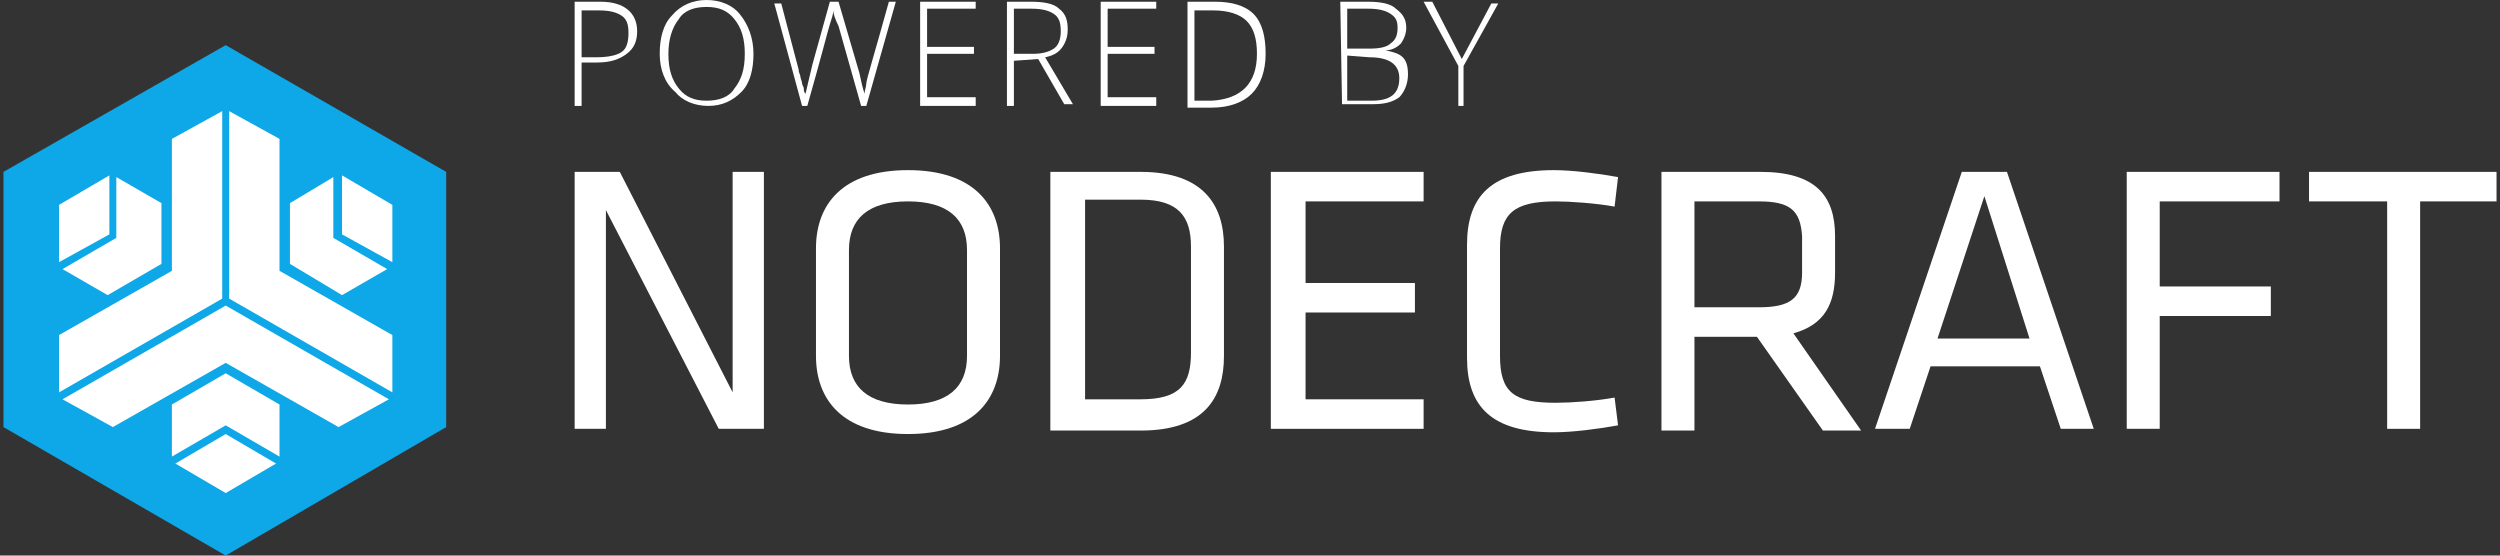<?xml version="1.0" encoding="utf-8"?>
<!-- Generator: Adobe Illustrator 25.2.0, SVG Export Plug-In . SVG Version: 6.00 Build 0)  -->
<svg version="1.1" id="Logo" xmlns="http://www.w3.org/2000/svg" xmlns:xlink="http://www.w3.org/1999/xlink" x="0px" y="0px"
	 viewBox="0 0 144 32" style="enable-background:new 0 0 144 32;" xml:space="preserve">
<rect x="0" y="0" width="144" height="32" fill="#333333" stroke="none"/>
<style type="text/css">
	.st0{fill:#0EA7E7;}
	.st1{fill:#FFFFFF;}
</style>
<g>
	<polygon class="st0" points="0.2,9.9 13,2.6 25.7,9.9 25.7,24.6 13,32 0.2,24.6 	"/>
	<path class="st1" d="M34.9,12.1v12.6h-1.8V9.9h2.6l6.5,12.7V9.9H44v14.8h-2.6L34.9,12.1z"/>
	<path class="st1" d="M57.6,20.5c0,2.5-1.5,4.5-5.3,4.5S47,23,47,20.5v-6.2c0-2.5,1.5-4.5,5.3-4.5s5.3,2,5.3,4.5V20.5z M48.9,20.5
		c0,1.8,1.1,2.8,3.4,2.8c2.3,0,3.4-1,3.4-2.8v-6.1c0-1.8-1.1-2.8-3.4-2.8c-2.3,0-3.4,1-3.4,2.8V20.5z"/>
	<path class="st1" d="M65.7,9.9c3.6,0,4.8,1.9,4.8,4.3v6.3c0,2.4-1.1,4.3-4.8,4.3h-5.2V9.9H65.7z M62.5,23h3.2
		c2.3,0,2.9-0.9,2.9-2.7v-6.1c0-1.7-0.7-2.7-2.9-2.7h-3.2C62.5,11.5,62.5,23,62.5,23z"/>
	<path class="st1" d="M73.3,9.9H82v1.7h-6.8v4.7h6.3V18h-6.3v5H82v1.7h-8.8V9.9H73.3z"/>
	<path class="st1" d="M86.4,20.5c0,2.1,0.8,2.7,3.2,2.7c0.9,0,2.3-0.1,3.4-0.3l0.2,1.6c-1.1,0.2-2.6,0.4-3.7,0.4c-3.6,0-5-1.5-5-4.3
		v-6.5c0-2.8,1.4-4.3,5-4.3c1.1,0,2.6,0.2,3.7,0.4L93,11.9c-1.1-0.2-2.6-0.3-3.4-0.3c-2.4,0-3.2,0.7-3.2,2.7V20.5z"/>
	<path class="st1" d="M101.2,19.4h-3.6v5.4h-1.9V9.9h5.7c3.2,0,4.3,1.4,4.3,3.7v2.1c0,1.8-0.6,3-2.4,3.5l3.9,5.6H105L101.2,19.4z
		 M101.3,11.6h-3.7v6.1h3.7c1.8,0,2.5-0.5,2.5-2v-2.1C103.7,12.1,103.1,11.6,101.3,11.6z"/>
	<path class="st1" d="M120.6,24.7h-1.9l-1.2-3.6h-6.3l-1.2,3.6h-2l5-14.8h2.6L120.6,24.7z M114.3,11.3l-2.7,8.2h5.3L114.3,11.3z"/>
	<path class="st1" d="M122.5,24.7V9.9h8.8v1.7h-6.9v4.9h6.4v1.7h-6.4v6.5H122.5z"/>
	<path class="st1" d="M137.4,11.6H133V9.9h10.8v1.7h-4.4v13.1h-1.9V11.6H137.4z"/>
	<polygon class="st1" points="19.2,10.2 19.2,13.7 22.3,15.5 19.7,17 16.7,15.2 16.7,11.7 	"/>
	<polygon class="st1" points="19.7,13.5 19.7,10.1 22.6,11.8 22.6,15.1 	"/>
	<polygon class="st1" points="6.7,10.2 6.7,13.7 3.6,15.5 6.2,17 9.3,15.2 9.3,11.7 	"/>
	<polygon class="st1" points="6.3,13.5 6.3,10.1 3.4,11.8 3.4,15.1 	"/>
	<polygon class="st1" points="13,24.5 16.1,26.3 16.1,23.3 13,21.5 9.9,23.3 9.9,26.3 	"/>
	<polygon class="st1" points="13,25 10.1,26.7 13,28.4 15.9,26.7 	"/>
	<polygon class="st1" points="13.2,17.2 22.6,22.6 22.6,19.3 16.1,15.6 16.1,8 13.2,6.4 	"/>
	<polygon class="st1" points="12.8,17.2 12.8,6.4 9.9,8 9.9,15.6 3.4,19.3 3.4,22.6 	"/>
	<polygon class="st1" points="13,17.6 3.6,23 6.5,24.6 13,20.9 19.5,24.6 22.4,23 	"/>
	<path class="st1" d="M36.7,1.8c0,0.6-0.2,1-0.6,1.3c-0.4,0.3-0.9,0.5-1.7,0.5h-0.9v2.5h-0.4v-6h1.5C35.9,0.1,36.7,0.7,36.7,1.8z
		 M33.5,3.3h0.8c0.7,0,1.2-0.1,1.5-0.3s0.4-0.6,0.4-1.1s-0.1-0.8-0.4-1c-0.3-0.2-0.7-0.3-1.3-0.3h-1V3.3z"/>
	<path class="st1" d="M43.4,3.1c0,0.9-0.2,1.7-0.7,2.2s-1.1,0.8-1.9,0.8c-0.8,0-1.5-0.3-1.9-0.8C38.3,4.8,38,4,38,3.1
		s0.2-1.7,0.7-2.2c0.5-0.6,1.2-0.9,2-0.9s1.5,0.3,1.9,0.8C43.1,1.4,43.4,2.2,43.4,3.1z M38.5,3.1c0,0.9,0.2,1.5,0.6,2
		c0.4,0.5,0.9,0.7,1.6,0.7c0.7,0,1.3-0.2,1.6-0.7c0.4-0.5,0.6-1.1,0.6-2s-0.2-1.5-0.6-2c-0.4-0.5-0.9-0.7-1.6-0.7
		c-0.7,0-1.3,0.2-1.6,0.7C38.7,1.6,38.5,2.3,38.5,3.1z"/>
	<path class="st1" d="M49.9,6.1h-0.3l-1.3-4.6C48.1,1.1,48,0.8,48,0.6c0,0.2-0.1,0.5-0.2,0.8c-0.1,0.3-0.5,1.9-1.3,4.7h-0.3
		l-1.6-5.9H45L46,4c0,0.2,0.1,0.3,0.1,0.4s0.1,0.3,0.1,0.4s0.1,0.2,0.1,0.3c0,0.1,0,0.2,0.1,0.3c0.1-0.4,0.2-0.9,0.4-1.7l1-3.6h0.5
		l1.2,4.1c0.1,0.5,0.2,0.9,0.3,1.2c0-0.2,0.1-0.4,0.1-0.6s0.5-1.8,1.3-4.7h0.4L49.9,6.1z"/>
	<path class="st1" d="M56.2,6.1H53v-6h3.2v0.4h-2.8v2.2h2.7v0.4h-2.7v2.5h2.8V6.1z"/>
	<path class="st1" d="M58.4,3.5v2.6H58v-6h1.4c0.7,0,1.3,0.1,1.6,0.4c0.4,0.3,0.5,0.7,0.5,1.2c0,0.4-0.1,0.7-0.3,1s-0.5,0.5-1,0.6
		L61.8,6h-0.5l-1.5-2.6L58.4,3.5L58.4,3.5z M58.4,3.1h1.1c0.5,0,0.9-0.1,1.2-0.3s0.4-0.6,0.4-1c0-0.5-0.1-0.8-0.4-1
		c-0.3-0.2-0.7-0.3-1.3-0.3h-1V3.1z"/>
	<path class="st1" d="M66.6,6.1h-3.2v-6h3.2v0.4h-2.8v2.2h2.7v0.4h-2.7v2.5h2.8V6.1z"/>
	<path class="st1" d="M72.9,3.1c0,1-0.3,1.8-0.8,2.3s-1.3,0.8-2.3,0.8h-1.4V0.1H70c0.9,0,1.7,0.2,2.2,0.7S72.9,2.1,72.9,3.1z
		 M72.4,3.1c0-0.9-0.2-1.5-0.6-1.9s-1.1-0.6-1.9-0.6h-1.1v5.2h1C71.5,5.7,72.4,4.8,72.4,3.1z"/>
	<path class="st1" d="M77.2,0.1h1.6c0.7,0,1.3,0.1,1.6,0.4C80.8,0.8,81,1.1,81,1.6c0,0.3-0.1,0.6-0.3,0.9c-0.2,0.2-0.5,0.4-0.9,0.4
		l0,0c0.5,0.1,0.8,0.2,1,0.4s0.3,0.5,0.3,1s-0.2,1-0.5,1.3C80.2,5.9,79.7,6,79.1,6h-1.8L77.2,0.1L77.2,0.1z M77.6,2.8h1.3
		c0.6,0,1-0.1,1.2-0.3c0.3-0.2,0.4-0.5,0.4-0.9S80.4,1,80.1,0.8s-0.7-0.3-1.3-0.3h-1.2V2.8z M77.6,3.2v2.6H79c1.1,0,1.6-0.4,1.6-1.3
		c0-0.8-0.6-1.2-1.7-1.2L77.6,3.2L77.6,3.2z"/>
	<path class="st1" d="M84.2,3.4l1.7-3.2h0.4l-2,3.6v2.3H84V3.8l-2-3.7h0.5L84.2,3.4z"/>
</g>
</svg>
